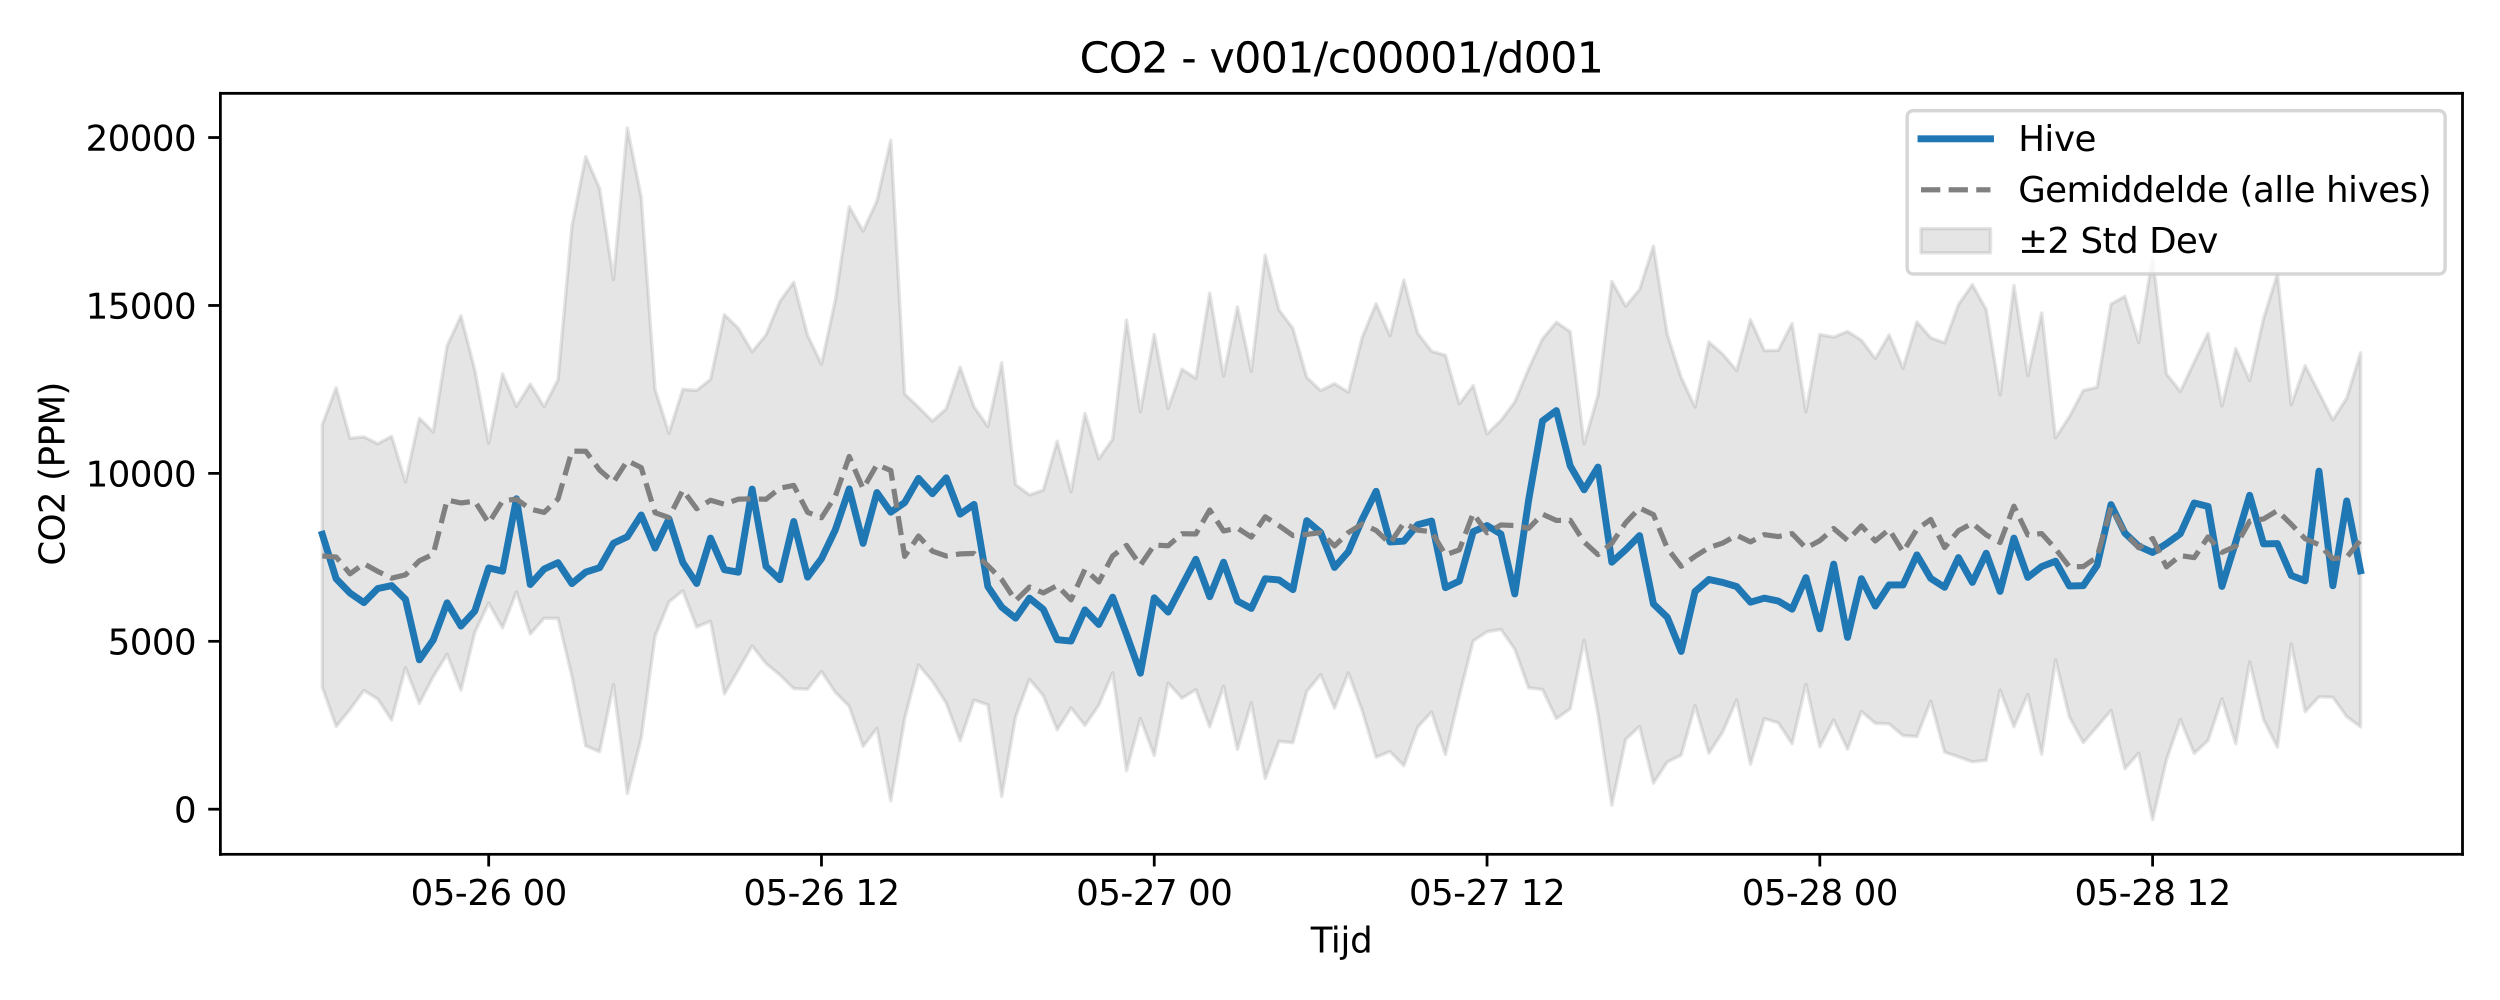 <?xml version="1.0" encoding="utf-8" standalone="no"?>
<!DOCTYPE svg PUBLIC "-//W3C//DTD SVG 1.1//EN"
  "http://www.w3.org/Graphics/SVG/1.1/DTD/svg11.dtd">
<svg xmlns:xlink="http://www.w3.org/1999/xlink" width="720pt" height="288pt" viewBox="0 0 720 288" xmlns="http://www.w3.org/2000/svg" version="1.1">
 <defs>
  <style type="text/css">*{stroke-linejoin: round; stroke-linecap: butt}</style>
 </defs>
 <g id="figure_1">
  <g id="patch_1">
   <path d="M 0 288 
L 720 288 
L 720 0 
L 0 0 
z
" style="fill: #ffffff"/>
  </g>
  <g id="axes_1">
   <g id="patch_2">
    <path d="M 63.47 246.04 
L 709.2 246.04 
L 709.2 26.88 
L 63.47 26.88 
z
" style="fill: #ffffff"/>
   </g>
   <g id="FillBetweenPolyCollection_1">
    <defs>
     <path id="mf15c003320" d="M 92.821 -165.713 
L 92.821 -90.058 
L 96.815 -78.794 
L 100.808 -83.691 
L 104.802 -89.132 
L 108.795 -86.678 
L 112.788 -80.623 
L 116.782 -95.697 
L 120.775 -85.437 
L 124.768 -93.146 
L 128.762 -99.552 
L 132.755 -89.268 
L 136.749 -105.876 
L 140.742 -114.335 
L 144.735 -107.166 
L 148.729 -117.535 
L 152.722 -105.415 
L 156.715 -109.954 
L 160.709 -109.91 
L 164.702 -93.254 
L 168.696 -73.181 
L 172.689 -71.507 
L 176.682 -90.799 
L 180.676 -59.482 
L 184.669 -75.427 
L 188.663 -104.79 
L 192.656 -114.646 
L 196.649 -117.869 
L 200.643 -107.414 
L 204.636 -109.112 
L 208.629 -88.166 
L 212.623 -95.014 
L 216.616 -101.985 
L 220.61 -96.903 
L 224.603 -93.623 
L 228.596 -89.689 
L 232.59 -89.503 
L 236.583 -94.65 
L 240.577 -88.611 
L 244.57 -84.577 
L 248.563 -73.042 
L 252.557 -78.218 
L 256.55 -57.363 
L 260.543 -81.04 
L 264.537 -96.517 
L 268.53 -91.775 
L 272.524 -85.471 
L 276.517 -74.698 
L 280.51 -86.355 
L 284.504 -85.039 
L 288.497 -58.658 
L 292.491 -81.569 
L 296.484 -92.392 
L 300.477 -87.63 
L 304.471 -77.815 
L 308.464 -84.114 
L 312.457 -79.091 
L 316.451 -84.904 
L 320.444 -94.272 
L 324.438 -66.017 
L 328.431 -81.052 
L 332.424 -70.395 
L 336.418 -91.265 
L 340.411 -86.903 
L 344.404 -89.388 
L 348.398 -78.684 
L 352.391 -90.401 
L 356.385 -72.165 
L 360.378 -85.577 
L 364.371 -63.788 
L 368.365 -74.486 
L 372.358 -74.114 
L 376.352 -88.873 
L 380.345 -93.722 
L 384.338 -84.052 
L 388.332 -94.215 
L 392.325 -83.308 
L 396.318 -69.922 
L 400.312 -71.576 
L 404.305 -67.462 
L 408.299 -78.578 
L 412.292 -82.944 
L 416.285 -70.686 
L 420.279 -87.567 
L 424.272 -103.394 
L 428.266 -106.071 
L 432.259 -106.723 
L 436.252 -101.06 
L 440.246 -89.898 
L 444.239 -89.429 
L 448.232 -81.054 
L 452.226 -83.846 
L 456.219 -103.595 
L 460.213 -82.414 
L 464.206 -56.112 
L 468.199 -75.068 
L 472.193 -78.784 
L 476.186 -62.445 
L 480.179 -68.547 
L 484.173 -70.52 
L 488.166 -84.759 
L 492.16 -71.058 
L 496.153 -77.21 
L 500.146 -86.413 
L 504.14 -67.905 
L 508.133 -81.026 
L 512.127 -79.85 
L 516.12 -73.797 
L 520.113 -90.95 
L 524.107 -72.927 
L 528.1 -80.669 
L 532.093 -72.206 
L 536.087 -83.093 
L 540.08 -79.689 
L 544.074 -79.516 
L 548.067 -76.147 
L 552.06 -75.87 
L 556.054 -86.091 
L 560.047 -71.365 
L 564.041 -70.033 
L 568.034 -68.588 
L 572.027 -69.035 
L 576.021 -89.233 
L 580.014 -78.695 
L 584.007 -88.007 
L 588.001 -70.768 
L 591.994 -97.928 
L 595.988 -81.532 
L 599.981 -74.113 
L 603.974 -78.689 
L 607.968 -83.372 
L 611.961 -66.629 
L 615.955 -71.105 
L 619.948 -51.922 
L 623.941 -69.178 
L 627.935 -80.755 
L 631.928 -71.043 
L 635.921 -74.728 
L 639.915 -86.763 
L 643.908 -73.819 
L 647.902 -97.376 
L 651.895 -80.833 
L 655.888 -72.825 
L 659.882 -102.572 
L 663.875 -83.024 
L 667.868 -87.306 
L 671.862 -87.185 
L 675.855 -81.605 
L 679.849 -78.661 
L 679.849 -186.404 
L 679.849 -186.404 
L 675.855 -173.356 
L 671.862 -167.07 
L 667.868 -174.902 
L 663.875 -182.678 
L 659.882 -171.449 
L 655.888 -209.068 
L 651.895 -196.231 
L 647.902 -178.43 
L 643.908 -187.585 
L 639.915 -171.073 
L 635.921 -192.021 
L 631.928 -183.759 
L 627.935 -175.254 
L 623.941 -180.319 
L 619.948 -213.921 
L 615.955 -189.342 
L 611.961 -202.662 
L 607.968 -200.441 
L 603.974 -176.487 
L 599.981 -175.528 
L 595.988 -168.003 
L 591.994 -161.909 
L 588.001 -197.888 
L 584.007 -179.874 
L 580.014 -205.753 
L 576.021 -174.257 
L 572.027 -198.869 
L 568.034 -206.021 
L 564.041 -200.277 
L 560.047 -189.239 
L 556.054 -190.709 
L 552.06 -195.27 
L 548.067 -181.947 
L 544.074 -191.552 
L 540.08 -184.726 
L 536.087 -190.025 
L 532.093 -192.544 
L 528.1 -190.907 
L 524.107 -191.662 
L 520.113 -169.369 
L 516.12 -194.845 
L 512.127 -187.084 
L 508.133 -187.012 
L 504.14 -195.957 
L 500.146 -181.285 
L 496.153 -185.998 
L 492.16 -189.484 
L 488.166 -170.769 
L 484.173 -179.3 
L 480.179 -191.698 
L 476.186 -217.12 
L 472.193 -204.613 
L 468.199 -199.831 
L 464.206 -206.962 
L 460.213 -174.145 
L 456.219 -160.218 
L 452.226 -192.468 
L 448.232 -195.192 
L 444.239 -190.409 
L 440.246 -181.776 
L 436.252 -172.232 
L 432.259 -166.899 
L 428.266 -163.049 
L 424.272 -176.948 
L 420.279 -171.708 
L 416.285 -185.694 
L 412.292 -186.833 
L 408.299 -192.038 
L 404.305 -207.367 
L 400.312 -191.314 
L 396.318 -200.553 
L 392.325 -190.881 
L 388.332 -175.036 
L 384.338 -177.507 
L 380.345 -175.509 
L 376.352 -179.313 
L 372.358 -193.413 
L 368.365 -198.719 
L 364.371 -214.548 
L 360.378 -181.053 
L 356.385 -199.636 
L 352.391 -179.752 
L 348.398 -203.583 
L 344.404 -179.064 
L 340.411 -181.664 
L 336.418 -170.367 
L 332.424 -191.697 
L 328.431 -169.371 
L 324.438 -195.857 
L 320.444 -161.489 
L 316.451 -155.855 
L 312.457 -168.946 
L 308.464 -146.375 
L 304.471 -160.915 
L 300.477 -146.858 
L 296.484 -145.464 
L 292.491 -148.464 
L 288.497 -183.499 
L 284.504 -165.171 
L 280.51 -170.847 
L 276.517 -182.26 
L 272.524 -170.281 
L 268.53 -166.732 
L 264.537 -170.728 
L 260.543 -174.5 
L 256.55 -247.636 
L 252.557 -230.146 
L 248.563 -221.448 
L 244.57 -228.478 
L 240.577 -201.613 
L 236.583 -183.126 
L 232.59 -191.419 
L 228.596 -206.715 
L 224.603 -201.19 
L 220.61 -191.534 
L 216.616 -186.702 
L 212.623 -193.471 
L 208.629 -197.369 
L 204.636 -178.747 
L 200.643 -175.564 
L 196.649 -175.869 
L 192.656 -163.254 
L 188.663 -175.876 
L 184.669 -231.23 
L 180.676 -251.158 
L 176.682 -207.51 
L 172.689 -233.714 
L 168.696 -242.898 
L 164.702 -222.857 
L 160.709 -178.679 
L 156.715 -170.887 
L 152.722 -177.373 
L 148.729 -170.983 
L 144.735 -180.332 
L 140.742 -160.372 
L 136.749 -181.405 
L 132.755 -197.048 
L 128.762 -188.409 
L 124.768 -163.585 
L 120.775 -167.557 
L 116.782 -149.203 
L 112.788 -162.364 
L 108.795 -160.204 
L 104.802 -162.19 
L 100.808 -161.783 
L 96.815 -176.335 
L 92.821 -165.713 
z
" style="stroke: #808080; stroke-opacity: 0.2"/>
    </defs>
    <g clip-path="url(#pb3d68f2c9c)">
     <use xlink:href="#mf15c003320" x="0" y="288" style="fill: #808080; fill-opacity: 0.2; stroke: #808080; stroke-opacity: 0.2"/>
    </g>
   </g>
   <g id="matplotlib.axis_1">
    <g id="xtick_1">
     <g id="line2d_1">
      <defs>
       <path id="m49fd4eddf8" d="M 0 0 
L 0 3.5 
" style="stroke: #000000; stroke-width: 0.8"/>
      </defs>
      <g>
       <use xlink:href="#m49fd4eddf8" x="140.742" y="246.04" style="stroke: #000000; stroke-width: 0.8"/>
      </g>
     </g>
     <g id="text_1">
      <!-- 05-26 00 -->
      <g transform="translate(118.261 260.638) scale(0.1 -0.1)">
       <defs>
        <path id="DejaVuSans-30" d="M 2034 4250 
Q 1547 4250 1301 3770 
Q 1056 3291 1056 2328 
Q 1056 1369 1301 889 
Q 1547 409 2034 409 
Q 2525 409 2770 889 
Q 3016 1369 3016 2328 
Q 3016 3291 2770 3770 
Q 2525 4250 2034 4250 
z
M 2034 4750 
Q 2819 4750 3233 4129 
Q 3647 3509 3647 2328 
Q 3647 1150 3233 529 
Q 2819 -91 2034 -91 
Q 1250 -91 836 529 
Q 422 1150 422 2328 
Q 422 3509 836 4129 
Q 1250 4750 2034 4750 
z
" transform="scale(0.016)"/>
        <path id="DejaVuSans-35" d="M 691 4666 
L 3169 4666 
L 3169 4134 
L 1269 4134 
L 1269 2991 
Q 1406 3038 1543 3061 
Q 1681 3084 1819 3084 
Q 2600 3084 3056 2656 
Q 3513 2228 3513 1497 
Q 3513 744 3044 326 
Q 2575 -91 1722 -91 
Q 1428 -91 1123 -41 
Q 819 9 494 109 
L 494 744 
Q 775 591 1075 516 
Q 1375 441 1709 441 
Q 2250 441 2565 725 
Q 2881 1009 2881 1497 
Q 2881 1984 2565 2268 
Q 2250 2553 1709 2553 
Q 1456 2553 1204 2497 
Q 953 2441 691 2322 
L 691 4666 
z
" transform="scale(0.016)"/>
        <path id="DejaVuSans-2d" d="M 313 2009 
L 1997 2009 
L 1997 1497 
L 313 1497 
L 313 2009 
z
" transform="scale(0.016)"/>
        <path id="DejaVuSans-32" d="M 1228 531 
L 3431 531 
L 3431 0 
L 469 0 
L 469 531 
Q 828 903 1448 1529 
Q 2069 2156 2228 2338 
Q 2531 2678 2651 2914 
Q 2772 3150 2772 3378 
Q 2772 3750 2511 3984 
Q 2250 4219 1831 4219 
Q 1534 4219 1204 4116 
Q 875 4013 500 3803 
L 500 4441 
Q 881 4594 1212 4672 
Q 1544 4750 1819 4750 
Q 2544 4750 2975 4387 
Q 3406 4025 3406 3419 
Q 3406 3131 3298 2873 
Q 3191 2616 2906 2266 
Q 2828 2175 2409 1742 
Q 1991 1309 1228 531 
z
" transform="scale(0.016)"/>
        <path id="DejaVuSans-36" d="M 2113 2584 
Q 1688 2584 1439 2293 
Q 1191 2003 1191 1497 
Q 1191 994 1439 701 
Q 1688 409 2113 409 
Q 2538 409 2786 701 
Q 3034 994 3034 1497 
Q 3034 2003 2786 2293 
Q 2538 2584 2113 2584 
z
M 3366 4563 
L 3366 3988 
Q 3128 4100 2886 4159 
Q 2644 4219 2406 4219 
Q 1781 4219 1451 3797 
Q 1122 3375 1075 2522 
Q 1259 2794 1537 2939 
Q 1816 3084 2150 3084 
Q 2853 3084 3261 2657 
Q 3669 2231 3669 1497 
Q 3669 778 3244 343 
Q 2819 -91 2113 -91 
Q 1303 -91 875 529 
Q 447 1150 447 2328 
Q 447 3434 972 4092 
Q 1497 4750 2381 4750 
Q 2619 4750 2861 4703 
Q 3103 4656 3366 4563 
z
" transform="scale(0.016)"/>
        <path id="DejaVuSans-20" transform="scale(0.016)"/>
       </defs>
       <use xlink:href="#DejaVuSans-30"/>
       <use xlink:href="#DejaVuSans-35" transform="translate(63.623 0)"/>
       <use xlink:href="#DejaVuSans-2d" transform="translate(127.246 0)"/>
       <use xlink:href="#DejaVuSans-32" transform="translate(163.33 0)"/>
       <use xlink:href="#DejaVuSans-36" transform="translate(226.953 0)"/>
       <use xlink:href="#DejaVuSans-20" transform="translate(290.576 0)"/>
       <use xlink:href="#DejaVuSans-30" transform="translate(322.363 0)"/>
       <use xlink:href="#DejaVuSans-30" transform="translate(385.986 0)"/>
      </g>
     </g>
    </g>
    <g id="xtick_2">
     <g id="line2d_2">
      <g>
       <use xlink:href="#m49fd4eddf8" x="236.583" y="246.04" style="stroke: #000000; stroke-width: 0.8"/>
      </g>
     </g>
     <g id="text_2">
      <!-- 05-26 12 -->
      <g transform="translate(214.103 260.638) scale(0.1 -0.1)">
       <defs>
        <path id="DejaVuSans-31" d="M 794 531 
L 1825 531 
L 1825 4091 
L 703 3866 
L 703 4441 
L 1819 4666 
L 2450 4666 
L 2450 531 
L 3481 531 
L 3481 0 
L 794 0 
L 794 531 
z
" transform="scale(0.016)"/>
       </defs>
       <use xlink:href="#DejaVuSans-30"/>
       <use xlink:href="#DejaVuSans-35" transform="translate(63.623 0)"/>
       <use xlink:href="#DejaVuSans-2d" transform="translate(127.246 0)"/>
       <use xlink:href="#DejaVuSans-32" transform="translate(163.33 0)"/>
       <use xlink:href="#DejaVuSans-36" transform="translate(226.953 0)"/>
       <use xlink:href="#DejaVuSans-20" transform="translate(290.576 0)"/>
       <use xlink:href="#DejaVuSans-31" transform="translate(322.363 0)"/>
       <use xlink:href="#DejaVuSans-32" transform="translate(385.986 0)"/>
      </g>
     </g>
    </g>
    <g id="xtick_3">
     <g id="line2d_3">
      <g>
       <use xlink:href="#m49fd4eddf8" x="332.424" y="246.04" style="stroke: #000000; stroke-width: 0.8"/>
      </g>
     </g>
     <g id="text_3">
      <!-- 05-27 00 -->
      <g transform="translate(309.944 260.638) scale(0.1 -0.1)">
       <defs>
        <path id="DejaVuSans-37" d="M 525 4666 
L 3525 4666 
L 3525 4397 
L 1831 0 
L 1172 0 
L 2766 4134 
L 525 4134 
L 525 4666 
z
" transform="scale(0.016)"/>
       </defs>
       <use xlink:href="#DejaVuSans-30"/>
       <use xlink:href="#DejaVuSans-35" transform="translate(63.623 0)"/>
       <use xlink:href="#DejaVuSans-2d" transform="translate(127.246 0)"/>
       <use xlink:href="#DejaVuSans-32" transform="translate(163.33 0)"/>
       <use xlink:href="#DejaVuSans-37" transform="translate(226.953 0)"/>
       <use xlink:href="#DejaVuSans-20" transform="translate(290.576 0)"/>
       <use xlink:href="#DejaVuSans-30" transform="translate(322.363 0)"/>
       <use xlink:href="#DejaVuSans-30" transform="translate(385.986 0)"/>
      </g>
     </g>
    </g>
    <g id="xtick_4">
     <g id="line2d_4">
      <g>
       <use xlink:href="#m49fd4eddf8" x="428.266" y="246.04" style="stroke: #000000; stroke-width: 0.8"/>
      </g>
     </g>
     <g id="text_4">
      <!-- 05-27 12 -->
      <g transform="translate(405.785 260.638) scale(0.1 -0.1)">
       <use xlink:href="#DejaVuSans-30"/>
       <use xlink:href="#DejaVuSans-35" transform="translate(63.623 0)"/>
       <use xlink:href="#DejaVuSans-2d" transform="translate(127.246 0)"/>
       <use xlink:href="#DejaVuSans-32" transform="translate(163.33 0)"/>
       <use xlink:href="#DejaVuSans-37" transform="translate(226.953 0)"/>
       <use xlink:href="#DejaVuSans-20" transform="translate(290.576 0)"/>
       <use xlink:href="#DejaVuSans-31" transform="translate(322.363 0)"/>
       <use xlink:href="#DejaVuSans-32" transform="translate(385.986 0)"/>
      </g>
     </g>
    </g>
    <g id="xtick_5">
     <g id="line2d_5">
      <g>
       <use xlink:href="#m49fd4eddf8" x="524.107" y="246.04" style="stroke: #000000; stroke-width: 0.8"/>
      </g>
     </g>
     <g id="text_5">
      <!-- 05-28 00 -->
      <g transform="translate(501.626 260.638) scale(0.1 -0.1)">
       <defs>
        <path id="DejaVuSans-38" d="M 2034 2216 
Q 1584 2216 1326 1975 
Q 1069 1734 1069 1313 
Q 1069 891 1326 650 
Q 1584 409 2034 409 
Q 2484 409 2743 651 
Q 3003 894 3003 1313 
Q 3003 1734 2745 1975 
Q 2488 2216 2034 2216 
z
M 1403 2484 
Q 997 2584 770 2862 
Q 544 3141 544 3541 
Q 544 4100 942 4425 
Q 1341 4750 2034 4750 
Q 2731 4750 3128 4425 
Q 3525 4100 3525 3541 
Q 3525 3141 3298 2862 
Q 3072 2584 2669 2484 
Q 3125 2378 3379 2068 
Q 3634 1759 3634 1313 
Q 3634 634 3220 271 
Q 2806 -91 2034 -91 
Q 1263 -91 848 271 
Q 434 634 434 1313 
Q 434 1759 690 2068 
Q 947 2378 1403 2484 
z
M 1172 3481 
Q 1172 3119 1398 2916 
Q 1625 2713 2034 2713 
Q 2441 2713 2670 2916 
Q 2900 3119 2900 3481 
Q 2900 3844 2670 4047 
Q 2441 4250 2034 4250 
Q 1625 4250 1398 4047 
Q 1172 3844 1172 3481 
z
" transform="scale(0.016)"/>
       </defs>
       <use xlink:href="#DejaVuSans-30"/>
       <use xlink:href="#DejaVuSans-35" transform="translate(63.623 0)"/>
       <use xlink:href="#DejaVuSans-2d" transform="translate(127.246 0)"/>
       <use xlink:href="#DejaVuSans-32" transform="translate(163.33 0)"/>
       <use xlink:href="#DejaVuSans-38" transform="translate(226.953 0)"/>
       <use xlink:href="#DejaVuSans-20" transform="translate(290.576 0)"/>
       <use xlink:href="#DejaVuSans-30" transform="translate(322.363 0)"/>
       <use xlink:href="#DejaVuSans-30" transform="translate(385.986 0)"/>
      </g>
     </g>
    </g>
    <g id="xtick_6">
     <g id="line2d_6">
      <g>
       <use xlink:href="#m49fd4eddf8" x="619.948" y="246.04" style="stroke: #000000; stroke-width: 0.8"/>
      </g>
     </g>
     <g id="text_6">
      <!-- 05-28 12 -->
      <g transform="translate(597.467 260.638) scale(0.1 -0.1)">
       <use xlink:href="#DejaVuSans-30"/>
       <use xlink:href="#DejaVuSans-35" transform="translate(63.623 0)"/>
       <use xlink:href="#DejaVuSans-2d" transform="translate(127.246 0)"/>
       <use xlink:href="#DejaVuSans-32" transform="translate(163.33 0)"/>
       <use xlink:href="#DejaVuSans-38" transform="translate(226.953 0)"/>
       <use xlink:href="#DejaVuSans-20" transform="translate(290.576 0)"/>
       <use xlink:href="#DejaVuSans-31" transform="translate(322.363 0)"/>
       <use xlink:href="#DejaVuSans-32" transform="translate(385.986 0)"/>
      </g>
     </g>
    </g>
    <g id="text_7">
     <!-- Tijd -->
     <g transform="translate(377.485 274.317) scale(0.1 -0.1)">
      <defs>
       <path id="DejaVuSans-54" d="M -19 4666 
L 3928 4666 
L 3928 4134 
L 2272 4134 
L 2272 0 
L 1638 0 
L 1638 4134 
L -19 4134 
L -19 4666 
z
" transform="scale(0.016)"/>
       <path id="DejaVuSans-69" d="M 603 3500 
L 1178 3500 
L 1178 0 
L 603 0 
L 603 3500 
z
M 603 4863 
L 1178 4863 
L 1178 4134 
L 603 4134 
L 603 4863 
z
" transform="scale(0.016)"/>
       <path id="DejaVuSans-6a" d="M 603 3500 
L 1178 3500 
L 1178 -63 
Q 1178 -731 923 -1031 
Q 669 -1331 103 -1331 
L -116 -1331 
L -116 -844 
L 38 -844 
Q 366 -844 484 -692 
Q 603 -541 603 -63 
L 603 3500 
z
M 603 4863 
L 1178 4863 
L 1178 4134 
L 603 4134 
L 603 4863 
z
" transform="scale(0.016)"/>
       <path id="DejaVuSans-64" d="M 2906 2969 
L 2906 4863 
L 3481 4863 
L 3481 0 
L 2906 0 
L 2906 525 
Q 2725 213 2448 61 
Q 2172 -91 1784 -91 
Q 1150 -91 751 415 
Q 353 922 353 1747 
Q 353 2572 751 3078 
Q 1150 3584 1784 3584 
Q 2172 3584 2448 3432 
Q 2725 3281 2906 2969 
z
M 947 1747 
Q 947 1113 1208 752 
Q 1469 391 1925 391 
Q 2381 391 2643 752 
Q 2906 1113 2906 1747 
Q 2906 2381 2643 2742 
Q 2381 3103 1925 3103 
Q 1469 3103 1208 2742 
Q 947 2381 947 1747 
z
" transform="scale(0.016)"/>
      </defs>
      <use xlink:href="#DejaVuSans-54"/>
      <use xlink:href="#DejaVuSans-69" transform="translate(57.959 0)"/>
      <use xlink:href="#DejaVuSans-6a" transform="translate(85.742 0)"/>
      <use xlink:href="#DejaVuSans-64" transform="translate(113.525 0)"/>
     </g>
    </g>
   </g>
   <g id="matplotlib.axis_2">
    <g id="ytick_1">
     <g id="line2d_7">
      <defs>
       <path id="m1e6754c1e7" d="M 0 0 
L -3.5 0 
" style="stroke: #000000; stroke-width: 0.8"/>
      </defs>
      <g>
       <use xlink:href="#m1e6754c1e7" x="63.47" y="233.054" style="stroke: #000000; stroke-width: 0.8"/>
      </g>
     </g>
     <g id="text_8">
      <!-- 0 -->
      <g transform="translate(50.108 236.853) scale(0.1 -0.1)">
       <use xlink:href="#DejaVuSans-30"/>
      </g>
     </g>
    </g>
    <g id="ytick_2">
     <g id="line2d_8">
      <g>
       <use xlink:href="#m1e6754c1e7" x="63.47" y="184.692" style="stroke: #000000; stroke-width: 0.8"/>
      </g>
     </g>
     <g id="text_9">
      <!-- 5000 -->
      <g transform="translate(31.02 188.491) scale(0.1 -0.1)">
       <use xlink:href="#DejaVuSans-35"/>
       <use xlink:href="#DejaVuSans-30" transform="translate(63.623 0)"/>
       <use xlink:href="#DejaVuSans-30" transform="translate(127.246 0)"/>
       <use xlink:href="#DejaVuSans-30" transform="translate(190.869 0)"/>
      </g>
     </g>
    </g>
    <g id="ytick_3">
     <g id="line2d_9">
      <g>
       <use xlink:href="#m1e6754c1e7" x="63.47" y="136.33" style="stroke: #000000; stroke-width: 0.8"/>
      </g>
     </g>
     <g id="text_10">
      <!-- 10000 -->
      <g transform="translate(24.657 140.129) scale(0.1 -0.1)">
       <use xlink:href="#DejaVuSans-31"/>
       <use xlink:href="#DejaVuSans-30" transform="translate(63.623 0)"/>
       <use xlink:href="#DejaVuSans-30" transform="translate(127.246 0)"/>
       <use xlink:href="#DejaVuSans-30" transform="translate(190.869 0)"/>
       <use xlink:href="#DejaVuSans-30" transform="translate(254.492 0)"/>
      </g>
     </g>
    </g>
    <g id="ytick_4">
     <g id="line2d_10">
      <g>
       <use xlink:href="#m1e6754c1e7" x="63.47" y="87.968" style="stroke: #000000; stroke-width: 0.8"/>
      </g>
     </g>
     <g id="text_11">
      <!-- 15000 -->
      <g transform="translate(24.657 91.767) scale(0.1 -0.1)">
       <use xlink:href="#DejaVuSans-31"/>
       <use xlink:href="#DejaVuSans-35" transform="translate(63.623 0)"/>
       <use xlink:href="#DejaVuSans-30" transform="translate(127.246 0)"/>
       <use xlink:href="#DejaVuSans-30" transform="translate(190.869 0)"/>
       <use xlink:href="#DejaVuSans-30" transform="translate(254.492 0)"/>
      </g>
     </g>
    </g>
    <g id="ytick_5">
     <g id="line2d_11">
      <g>
       <use xlink:href="#m1e6754c1e7" x="63.47" y="39.606" style="stroke: #000000; stroke-width: 0.8"/>
      </g>
     </g>
     <g id="text_12">
      <!-- 20000 -->
      <g transform="translate(24.657 43.406) scale(0.1 -0.1)">
       <use xlink:href="#DejaVuSans-32"/>
       <use xlink:href="#DejaVuSans-30" transform="translate(63.623 0)"/>
       <use xlink:href="#DejaVuSans-30" transform="translate(127.246 0)"/>
       <use xlink:href="#DejaVuSans-30" transform="translate(190.869 0)"/>
       <use xlink:href="#DejaVuSans-30" transform="translate(254.492 0)"/>
      </g>
     </g>
    </g>
    <g id="text_13">
     <!-- CO2 (PPM) -->
     <g transform="translate(18.578 162.903) rotate(-90) scale(0.1 -0.1)">
      <defs>
       <path id="DejaVuSans-43" d="M 4122 4306 
L 4122 3641 
Q 3803 3938 3442 4084 
Q 3081 4231 2675 4231 
Q 1875 4231 1450 3742 
Q 1025 3253 1025 2328 
Q 1025 1406 1450 917 
Q 1875 428 2675 428 
Q 3081 428 3442 575 
Q 3803 722 4122 1019 
L 4122 359 
Q 3791 134 3420 21 
Q 3050 -91 2638 -91 
Q 1578 -91 968 557 
Q 359 1206 359 2328 
Q 359 3453 968 4101 
Q 1578 4750 2638 4750 
Q 3056 4750 3426 4639 
Q 3797 4528 4122 4306 
z
" transform="scale(0.016)"/>
       <path id="DejaVuSans-4f" d="M 2522 4238 
Q 1834 4238 1429 3725 
Q 1025 3213 1025 2328 
Q 1025 1447 1429 934 
Q 1834 422 2522 422 
Q 3209 422 3611 934 
Q 4013 1447 4013 2328 
Q 4013 3213 3611 3725 
Q 3209 4238 2522 4238 
z
M 2522 4750 
Q 3503 4750 4090 4092 
Q 4678 3434 4678 2328 
Q 4678 1225 4090 567 
Q 3503 -91 2522 -91 
Q 1538 -91 948 565 
Q 359 1222 359 2328 
Q 359 3434 948 4092 
Q 1538 4750 2522 4750 
z
" transform="scale(0.016)"/>
       <path id="DejaVuSans-28" d="M 1984 4856 
Q 1566 4138 1362 3434 
Q 1159 2731 1159 2009 
Q 1159 1288 1364 580 
Q 1569 -128 1984 -844 
L 1484 -844 
Q 1016 -109 783 600 
Q 550 1309 550 2009 
Q 550 2706 781 3412 
Q 1013 4119 1484 4856 
L 1984 4856 
z
" transform="scale(0.016)"/>
       <path id="DejaVuSans-50" d="M 1259 4147 
L 1259 2394 
L 2053 2394 
Q 2494 2394 2734 2622 
Q 2975 2850 2975 3272 
Q 2975 3691 2734 3919 
Q 2494 4147 2053 4147 
L 1259 4147 
z
M 628 4666 
L 2053 4666 
Q 2838 4666 3239 4311 
Q 3641 3956 3641 3272 
Q 3641 2581 3239 2228 
Q 2838 1875 2053 1875 
L 1259 1875 
L 1259 0 
L 628 0 
L 628 4666 
z
" transform="scale(0.016)"/>
       <path id="DejaVuSans-4d" d="M 628 4666 
L 1569 4666 
L 2759 1491 
L 3956 4666 
L 4897 4666 
L 4897 0 
L 4281 0 
L 4281 4097 
L 3078 897 
L 2444 897 
L 1241 4097 
L 1241 0 
L 628 0 
L 628 4666 
z
" transform="scale(0.016)"/>
       <path id="DejaVuSans-29" d="M 513 4856 
L 1013 4856 
Q 1481 4119 1714 3412 
Q 1947 2706 1947 2009 
Q 1947 1309 1714 600 
Q 1481 -109 1013 -844 
L 513 -844 
Q 928 -128 1133 580 
Q 1338 1288 1338 2009 
Q 1338 2731 1133 3434 
Q 928 4138 513 4856 
z
" transform="scale(0.016)"/>
      </defs>
      <use xlink:href="#DejaVuSans-43"/>
      <use xlink:href="#DejaVuSans-4f" transform="translate(69.824 0)"/>
      <use xlink:href="#DejaVuSans-32" transform="translate(148.535 0)"/>
      <use xlink:href="#DejaVuSans-20" transform="translate(212.158 0)"/>
      <use xlink:href="#DejaVuSans-28" transform="translate(243.945 0)"/>
      <use xlink:href="#DejaVuSans-50" transform="translate(282.959 0)"/>
      <use xlink:href="#DejaVuSans-50" transform="translate(343.262 0)"/>
      <use xlink:href="#DejaVuSans-4d" transform="translate(403.564 0)"/>
      <use xlink:href="#DejaVuSans-29" transform="translate(489.844 0)"/>
     </g>
    </g>
   </g>
   <g id="line2d_12">
    <path d="M 92.821 153.876 
L 96.815 166.685 
L 100.808 170.802 
L 104.802 173.553 
L 108.795 169.5 
L 112.788 168.655 
L 116.782 172.614 
L 120.775 190.018 
L 124.768 184.315 
L 128.762 173.617 
L 132.755 180.301 
L 136.749 175.968 
L 140.742 163.568 
L 144.735 164.503 
L 148.729 143.649 
L 152.722 168.333 
L 156.715 163.877 
L 160.709 162.043 
L 164.702 168.07 
L 168.696 164.76 
L 172.689 163.49 
L 176.682 156.449 
L 180.676 154.585 
L 184.669 148.321 
L 188.663 157.838 
L 192.656 149.443 
L 196.649 161.997 
L 200.643 168.046 
L 204.636 154.982 
L 208.629 164.074 
L 212.623 164.793 
L 216.616 140.863 
L 220.61 163.113 
L 224.603 166.946 
L 228.596 150.197 
L 232.59 166.221 
L 236.583 160.914 
L 240.577 152.573 
L 244.57 140.812 
L 248.563 156.484 
L 252.557 141.863 
L 256.55 147.499 
L 260.543 144.745 
L 264.537 137.776 
L 268.53 142.179 
L 272.524 137.623 
L 276.517 148.076 
L 280.51 145.277 
L 284.504 168.926 
L 288.497 174.85 
L 292.491 178.015 
L 296.484 172.273 
L 300.477 175.494 
L 304.471 184.237 
L 308.464 184.615 
L 312.457 175.658 
L 316.451 179.837 
L 320.444 171.989 
L 324.438 182.725 
L 328.431 193.887 
L 332.424 172.186 
L 336.418 176.274 
L 344.404 161.082 
L 348.398 171.844 
L 352.391 161.92 
L 356.385 173.111 
L 360.378 175.223 
L 364.371 166.682 
L 368.365 167.024 
L 372.358 169.809 
L 376.352 149.954 
L 380.345 153.347 
L 384.338 163.416 
L 388.332 158.88 
L 392.325 149.546 
L 396.318 141.498 
L 400.312 156.091 
L 404.305 155.846 
L 408.299 151.122 
L 412.292 150.071 
L 416.285 169.242 
L 420.279 167.359 
L 424.272 153.115 
L 428.266 151.371 
L 432.259 153.798 
L 436.252 171.054 
L 440.246 144.033 
L 444.239 121.228 
L 448.232 118.262 
L 452.226 134.186 
L 456.219 141.053 
L 460.213 134.525 
L 464.206 161.92 
L 468.199 158.319 
L 472.193 154.266 
L 476.186 173.93 
L 480.179 177.792 
L 484.173 187.61 
L 488.166 170.361 
L 492.16 166.892 
L 496.153 167.746 
L 500.146 168.92 
L 504.14 173.427 
L 508.133 172.273 
L 512.127 173.088 
L 516.12 175.445 
L 520.113 166.366 
L 524.107 181.097 
L 528.1 162.471 
L 532.093 183.56 
L 536.087 166.666 
L 540.08 174.539 
L 544.074 168.459 
L 548.067 168.467 
L 552.06 159.811 
L 556.054 166.589 
L 560.047 169.139 
L 564.041 160.595 
L 568.034 167.733 
L 572.027 159.341 
L 576.021 170.316 
L 580.014 154.985 
L 584.007 166.276 
L 588.001 163.181 
L 591.994 161.623 
L 595.988 168.758 
L 599.981 168.675 
L 603.974 162.836 
L 607.968 145.332 
L 611.961 153.521 
L 615.955 157.313 
L 619.948 159.112 
L 623.941 156.594 
L 627.935 153.708 
L 631.928 144.858 
L 635.921 145.861 
L 639.915 168.878 
L 643.908 156.033 
L 647.902 142.646 
L 651.895 156.636 
L 655.888 156.558 
L 659.882 165.731 
L 663.875 167.269 
L 667.868 135.695 
L 671.862 168.694 
L 675.855 144.268 
L 679.849 164.393 
L 679.849 164.393 
" clip-path="url(#pb3d68f2c9c)" style="fill: none; stroke: #1f77b4; stroke-width: 2; stroke-linecap: square"/>
   </g>
   <g id="line2d_13">
    <path d="M 92.821 160.115 
L 96.815 160.435 
L 100.808 165.263 
L 104.802 162.339 
L 108.795 164.559 
L 112.788 166.506 
L 116.782 165.55 
L 120.775 161.503 
L 124.768 159.635 
L 128.762 144.02 
L 132.755 144.842 
L 136.749 144.359 
L 140.742 150.646 
L 144.735 144.251 
L 148.729 143.741 
L 152.722 146.606 
L 156.715 147.58 
L 160.709 143.705 
L 164.702 129.944 
L 168.696 129.96 
L 172.689 135.389 
L 176.682 138.845 
L 180.676 132.68 
L 184.669 134.671 
L 188.663 147.667 
L 192.656 149.05 
L 196.649 141.131 
L 200.643 146.511 
L 204.636 144.071 
L 208.629 145.233 
L 212.623 143.758 
L 216.616 143.656 
L 220.61 143.782 
L 224.603 140.594 
L 228.596 139.798 
L 232.59 147.539 
L 236.583 149.112 
L 240.577 142.888 
L 244.57 131.473 
L 248.563 140.755 
L 252.557 133.818 
L 256.55 135.501 
L 260.543 160.23 
L 264.537 154.377 
L 268.53 158.746 
L 272.524 160.124 
L 276.517 159.521 
L 280.51 159.399 
L 284.504 162.895 
L 288.497 166.921 
L 292.491 172.984 
L 296.484 169.072 
L 300.477 170.756 
L 304.471 168.635 
L 308.464 172.755 
L 312.457 163.981 
L 316.451 167.621 
L 320.444 160.119 
L 324.438 157.063 
L 328.431 162.788 
L 332.424 156.954 
L 336.418 157.184 
L 340.411 153.717 
L 344.404 153.774 
L 348.398 146.867 
L 352.391 152.923 
L 356.385 152.099 
L 360.378 154.685 
L 364.371 148.832 
L 368.365 151.397 
L 372.358 154.236 
L 376.352 153.907 
L 380.345 153.384 
L 384.338 157.22 
L 388.332 153.374 
L 392.325 150.906 
L 396.318 152.762 
L 400.312 156.555 
L 404.305 150.586 
L 408.299 152.692 
L 412.292 153.111 
L 416.285 159.81 
L 420.279 158.362 
L 424.272 147.829 
L 428.266 153.44 
L 432.259 151.189 
L 436.252 151.354 
L 440.246 152.163 
L 444.239 148.081 
L 448.232 149.877 
L 452.226 149.843 
L 456.219 156.093 
L 460.213 159.721 
L 464.206 156.463 
L 468.199 150.55 
L 472.193 146.302 
L 476.186 148.217 
L 480.179 157.878 
L 484.173 163.09 
L 488.166 160.236 
L 492.16 157.729 
L 496.153 156.396 
L 500.146 154.151 
L 504.14 156.069 
L 508.133 153.981 
L 512.127 154.533 
L 516.12 153.679 
L 520.113 157.84 
L 524.107 155.706 
L 528.1 152.212 
L 532.093 155.625 
L 536.087 151.441 
L 540.08 155.793 
L 544.074 152.466 
L 548.067 158.953 
L 552.06 152.43 
L 556.054 149.6 
L 560.047 157.698 
L 564.041 152.845 
L 568.034 150.696 
L 572.027 154.048 
L 576.021 156.255 
L 580.014 145.776 
L 584.007 154.059 
L 588.001 153.672 
L 591.994 158.082 
L 595.988 163.233 
L 599.981 163.18 
L 603.974 160.412 
L 607.968 146.094 
L 611.961 153.354 
L 615.955 157.776 
L 619.948 155.078 
L 623.941 163.252 
L 627.935 159.995 
L 631.928 160.599 
L 635.921 154.625 
L 639.915 159.082 
L 643.908 157.298 
L 647.902 150.097 
L 651.895 149.468 
L 655.888 147.054 
L 659.882 150.99 
L 663.875 155.149 
L 667.868 156.896 
L 671.862 160.872 
L 675.855 160.519 
L 679.849 155.467 
L 679.849 155.467 
" clip-path="url(#pb3d68f2c9c)" style="fill: none; stroke-dasharray: 5.55,2.4; stroke-dashoffset: 0; stroke: #808080; stroke-width: 1.5"/>
   </g>
   <g id="patch_3">
    <path d="M 63.47 246.04 
L 63.47 26.88 
" style="fill: none; stroke: #000000; stroke-width: 0.8; stroke-linejoin: miter; stroke-linecap: square"/>
   </g>
   <g id="patch_4">
    <path d="M 709.2 246.04 
L 709.2 26.88 
" style="fill: none; stroke: #000000; stroke-width: 0.8; stroke-linejoin: miter; stroke-linecap: square"/>
   </g>
   <g id="patch_5">
    <path d="M 63.47 246.04 
L 709.2 246.04 
" style="fill: none; stroke: #000000; stroke-width: 0.8; stroke-linejoin: miter; stroke-linecap: square"/>
   </g>
   <g id="patch_6">
    <path d="M 63.47 26.88 
L 709.2 26.88 
" style="fill: none; stroke: #000000; stroke-width: 0.8; stroke-linejoin: miter; stroke-linecap: square"/>
   </g>
   <g id="text_14">
    <!-- CO2 - v001/c00001/d001 -->
    <g transform="translate(310.932 20.88) scale(0.12 -0.12)">
     <defs>
      <path id="DejaVuSans-76" d="M 191 3500 
L 800 3500 
L 1894 563 
L 2988 3500 
L 3597 3500 
L 2284 0 
L 1503 0 
L 191 3500 
z
" transform="scale(0.016)"/>
      <path id="DejaVuSans-2f" d="M 1625 4666 
L 2156 4666 
L 531 -594 
L 0 -594 
L 1625 4666 
z
" transform="scale(0.016)"/>
      <path id="DejaVuSans-63" d="M 3122 3366 
L 3122 2828 
Q 2878 2963 2633 3030 
Q 2388 3097 2138 3097 
Q 1578 3097 1268 2742 
Q 959 2388 959 1747 
Q 959 1106 1268 751 
Q 1578 397 2138 397 
Q 2388 397 2633 464 
Q 2878 531 3122 666 
L 3122 134 
Q 2881 22 2623 -34 
Q 2366 -91 2075 -91 
Q 1284 -91 818 406 
Q 353 903 353 1747 
Q 353 2603 823 3093 
Q 1294 3584 2113 3584 
Q 2378 3584 2631 3529 
Q 2884 3475 3122 3366 
z
" transform="scale(0.016)"/>
     </defs>
     <use xlink:href="#DejaVuSans-43"/>
     <use xlink:href="#DejaVuSans-4f" transform="translate(69.824 0)"/>
     <use xlink:href="#DejaVuSans-32" transform="translate(148.535 0)"/>
     <use xlink:href="#DejaVuSans-20" transform="translate(212.158 0)"/>
     <use xlink:href="#DejaVuSans-2d" transform="translate(243.945 0)"/>
     <use xlink:href="#DejaVuSans-20" transform="translate(280.029 0)"/>
     <use xlink:href="#DejaVuSans-76" transform="translate(311.816 0)"/>
     <use xlink:href="#DejaVuSans-30" transform="translate(370.996 0)"/>
     <use xlink:href="#DejaVuSans-30" transform="translate(434.619 0)"/>
     <use xlink:href="#DejaVuSans-31" transform="translate(498.242 0)"/>
     <use xlink:href="#DejaVuSans-2f" transform="translate(561.865 0)"/>
     <use xlink:href="#DejaVuSans-63" transform="translate(595.557 0)"/>
     <use xlink:href="#DejaVuSans-30" transform="translate(650.537 0)"/>
     <use xlink:href="#DejaVuSans-30" transform="translate(714.16 0)"/>
     <use xlink:href="#DejaVuSans-30" transform="translate(777.783 0)"/>
     <use xlink:href="#DejaVuSans-30" transform="translate(841.406 0)"/>
     <use xlink:href="#DejaVuSans-31" transform="translate(905.029 0)"/>
     <use xlink:href="#DejaVuSans-2f" transform="translate(968.652 0)"/>
     <use xlink:href="#DejaVuSans-64" transform="translate(1002.344 0)"/>
     <use xlink:href="#DejaVuSans-30" transform="translate(1065.82 0)"/>
     <use xlink:href="#DejaVuSans-30" transform="translate(1129.443 0)"/>
     <use xlink:href="#DejaVuSans-31" transform="translate(1193.066 0)"/>
    </g>
   </g>
   <g id="legend_1">
    <g id="patch_7">
     <path d="M 551.256 78.914 
L 702.2 78.914 
Q 704.2 78.914 704.2 76.914 
L 704.2 33.88 
Q 704.2 31.88 702.2 31.88 
L 551.256 31.88 
Q 549.256 31.88 549.256 33.88 
L 549.256 76.914 
Q 549.256 78.914 551.256 78.914 
z
" style="fill: #ffffff; opacity: 0.8; stroke: #cccccc; stroke-linejoin: miter"/>
    </g>
    <g id="line2d_14">
     <path d="M 553.256 39.978 
L 563.256 39.978 
L 573.256 39.978 
" style="fill: none; stroke: #1f77b4; stroke-width: 2; stroke-linecap: square"/>
    </g>
    <g id="text_15">
     <!-- Hive -->
     <g transform="translate(581.256 43.478) scale(0.1 -0.1)">
      <defs>
       <path id="DejaVuSans-48" d="M 628 4666 
L 1259 4666 
L 1259 2753 
L 3553 2753 
L 3553 4666 
L 4184 4666 
L 4184 0 
L 3553 0 
L 3553 2222 
L 1259 2222 
L 1259 0 
L 628 0 
L 628 4666 
z
" transform="scale(0.016)"/>
       <path id="DejaVuSans-65" d="M 3597 1894 
L 3597 1613 
L 953 1613 
Q 991 1019 1311 708 
Q 1631 397 2203 397 
Q 2534 397 2845 478 
Q 3156 559 3463 722 
L 3463 178 
Q 3153 47 2828 -22 
Q 2503 -91 2169 -91 
Q 1331 -91 842 396 
Q 353 884 353 1716 
Q 353 2575 817 3079 
Q 1281 3584 2069 3584 
Q 2775 3584 3186 3129 
Q 3597 2675 3597 1894 
z
M 3022 2063 
Q 3016 2534 2758 2815 
Q 2500 3097 2075 3097 
Q 1594 3097 1305 2825 
Q 1016 2553 972 2059 
L 3022 2063 
z
" transform="scale(0.016)"/>
      </defs>
      <use xlink:href="#DejaVuSans-48"/>
      <use xlink:href="#DejaVuSans-69" transform="translate(75.195 0)"/>
      <use xlink:href="#DejaVuSans-76" transform="translate(102.979 0)"/>
      <use xlink:href="#DejaVuSans-65" transform="translate(162.158 0)"/>
     </g>
    </g>
    <g id="line2d_15">
     <path d="M 553.256 54.657 
L 563.256 54.657 
L 573.256 54.657 
" style="fill: none; stroke-dasharray: 5.55,2.4; stroke-dashoffset: 0; stroke: #808080; stroke-width: 1.5"/>
    </g>
    <g id="text_16">
     <!-- Gemiddelde (alle hives) -->
     <g transform="translate(581.256 58.157) scale(0.1 -0.1)">
      <defs>
       <path id="DejaVuSans-47" d="M 3809 666 
L 3809 1919 
L 2778 1919 
L 2778 2438 
L 4434 2438 
L 4434 434 
Q 4069 175 3628 42 
Q 3188 -91 2688 -91 
Q 1594 -91 976 548 
Q 359 1188 359 2328 
Q 359 3472 976 4111 
Q 1594 4750 2688 4750 
Q 3144 4750 3555 4637 
Q 3966 4525 4313 4306 
L 4313 3634 
Q 3963 3931 3569 4081 
Q 3175 4231 2741 4231 
Q 1884 4231 1454 3753 
Q 1025 3275 1025 2328 
Q 1025 1384 1454 906 
Q 1884 428 2741 428 
Q 3075 428 3337 486 
Q 3600 544 3809 666 
z
" transform="scale(0.016)"/>
       <path id="DejaVuSans-6d" d="M 3328 2828 
Q 3544 3216 3844 3400 
Q 4144 3584 4550 3584 
Q 5097 3584 5394 3201 
Q 5691 2819 5691 2113 
L 5691 0 
L 5113 0 
L 5113 2094 
Q 5113 2597 4934 2840 
Q 4756 3084 4391 3084 
Q 3944 3084 3684 2787 
Q 3425 2491 3425 1978 
L 3425 0 
L 2847 0 
L 2847 2094 
Q 2847 2600 2669 2842 
Q 2491 3084 2119 3084 
Q 1678 3084 1418 2786 
Q 1159 2488 1159 1978 
L 1159 0 
L 581 0 
L 581 3500 
L 1159 3500 
L 1159 2956 
Q 1356 3278 1631 3431 
Q 1906 3584 2284 3584 
Q 2666 3584 2933 3390 
Q 3200 3197 3328 2828 
z
" transform="scale(0.016)"/>
       <path id="DejaVuSans-6c" d="M 603 4863 
L 1178 4863 
L 1178 0 
L 603 0 
L 603 4863 
z
" transform="scale(0.016)"/>
       <path id="DejaVuSans-61" d="M 2194 1759 
Q 1497 1759 1228 1600 
Q 959 1441 959 1056 
Q 959 750 1161 570 
Q 1363 391 1709 391 
Q 2188 391 2477 730 
Q 2766 1069 2766 1631 
L 2766 1759 
L 2194 1759 
z
M 3341 1997 
L 3341 0 
L 2766 0 
L 2766 531 
Q 2569 213 2275 61 
Q 1981 -91 1556 -91 
Q 1019 -91 701 211 
Q 384 513 384 1019 
Q 384 1609 779 1909 
Q 1175 2209 1959 2209 
L 2766 2209 
L 2766 2266 
Q 2766 2663 2505 2880 
Q 2244 3097 1772 3097 
Q 1472 3097 1187 3025 
Q 903 2953 641 2809 
L 641 3341 
Q 956 3463 1253 3523 
Q 1550 3584 1831 3584 
Q 2591 3584 2966 3190 
Q 3341 2797 3341 1997 
z
" transform="scale(0.016)"/>
       <path id="DejaVuSans-68" d="M 3513 2113 
L 3513 0 
L 2938 0 
L 2938 2094 
Q 2938 2591 2744 2837 
Q 2550 3084 2163 3084 
Q 1697 3084 1428 2787 
Q 1159 2491 1159 1978 
L 1159 0 
L 581 0 
L 581 4863 
L 1159 4863 
L 1159 2956 
Q 1366 3272 1645 3428 
Q 1925 3584 2291 3584 
Q 2894 3584 3203 3211 
Q 3513 2838 3513 2113 
z
" transform="scale(0.016)"/>
       <path id="DejaVuSans-73" d="M 2834 3397 
L 2834 2853 
Q 2591 2978 2328 3040 
Q 2066 3103 1784 3103 
Q 1356 3103 1142 2972 
Q 928 2841 928 2578 
Q 928 2378 1081 2264 
Q 1234 2150 1697 2047 
L 1894 2003 
Q 2506 1872 2764 1633 
Q 3022 1394 3022 966 
Q 3022 478 2636 193 
Q 2250 -91 1575 -91 
Q 1294 -91 989 -36 
Q 684 19 347 128 
L 347 722 
Q 666 556 975 473 
Q 1284 391 1588 391 
Q 1994 391 2212 530 
Q 2431 669 2431 922 
Q 2431 1156 2273 1281 
Q 2116 1406 1581 1522 
L 1381 1569 
Q 847 1681 609 1914 
Q 372 2147 372 2553 
Q 372 3047 722 3315 
Q 1072 3584 1716 3584 
Q 2034 3584 2315 3537 
Q 2597 3491 2834 3397 
z
" transform="scale(0.016)"/>
      </defs>
      <use xlink:href="#DejaVuSans-47"/>
      <use xlink:href="#DejaVuSans-65" transform="translate(77.49 0)"/>
      <use xlink:href="#DejaVuSans-6d" transform="translate(139.014 0)"/>
      <use xlink:href="#DejaVuSans-69" transform="translate(236.426 0)"/>
      <use xlink:href="#DejaVuSans-64" transform="translate(264.209 0)"/>
      <use xlink:href="#DejaVuSans-64" transform="translate(327.686 0)"/>
      <use xlink:href="#DejaVuSans-65" transform="translate(391.162 0)"/>
      <use xlink:href="#DejaVuSans-6c" transform="translate(452.686 0)"/>
      <use xlink:href="#DejaVuSans-64" transform="translate(480.469 0)"/>
      <use xlink:href="#DejaVuSans-65" transform="translate(543.945 0)"/>
      <use xlink:href="#DejaVuSans-20" transform="translate(605.469 0)"/>
      <use xlink:href="#DejaVuSans-28" transform="translate(637.256 0)"/>
      <use xlink:href="#DejaVuSans-61" transform="translate(676.27 0)"/>
      <use xlink:href="#DejaVuSans-6c" transform="translate(737.549 0)"/>
      <use xlink:href="#DejaVuSans-6c" transform="translate(765.332 0)"/>
      <use xlink:href="#DejaVuSans-65" transform="translate(793.115 0)"/>
      <use xlink:href="#DejaVuSans-20" transform="translate(854.639 0)"/>
      <use xlink:href="#DejaVuSans-68" transform="translate(886.426 0)"/>
      <use xlink:href="#DejaVuSans-69" transform="translate(949.805 0)"/>
      <use xlink:href="#DejaVuSans-76" transform="translate(977.588 0)"/>
      <use xlink:href="#DejaVuSans-65" transform="translate(1036.768 0)"/>
      <use xlink:href="#DejaVuSans-73" transform="translate(1098.291 0)"/>
      <use xlink:href="#DejaVuSans-29" transform="translate(1150.391 0)"/>
     </g>
    </g>
    <g id="patch_8">
     <path d="M 553.256 72.835 
L 573.256 72.835 
L 573.256 65.835 
L 553.256 65.835 
z
" style="fill: #808080; fill-opacity: 0.2; stroke: #808080; stroke-opacity: 0.2; stroke-linejoin: miter"/>
    </g>
    <g id="text_17">
     <!-- ±2 Std Dev -->
     <g transform="translate(581.256 72.835) scale(0.1 -0.1)">
      <defs>
       <path id="DejaVuSans-b1" d="M 2944 4013 
L 2944 2803 
L 4684 2803 
L 4684 2272 
L 2944 2272 
L 2944 1063 
L 2419 1063 
L 2419 2272 
L 678 2272 
L 678 2803 
L 2419 2803 
L 2419 4013 
L 2944 4013 
z
M 678 531 
L 4684 531 
L 4684 0 
L 678 0 
L 678 531 
z
" transform="scale(0.016)"/>
       <path id="DejaVuSans-53" d="M 3425 4513 
L 3425 3897 
Q 3066 4069 2747 4153 
Q 2428 4238 2131 4238 
Q 1616 4238 1336 4038 
Q 1056 3838 1056 3469 
Q 1056 3159 1242 3001 
Q 1428 2844 1947 2747 
L 2328 2669 
Q 3034 2534 3370 2195 
Q 3706 1856 3706 1288 
Q 3706 609 3251 259 
Q 2797 -91 1919 -91 
Q 1588 -91 1214 -16 
Q 841 59 441 206 
L 441 856 
Q 825 641 1194 531 
Q 1563 422 1919 422 
Q 2459 422 2753 634 
Q 3047 847 3047 1241 
Q 3047 1584 2836 1778 
Q 2625 1972 2144 2069 
L 1759 2144 
Q 1053 2284 737 2584 
Q 422 2884 422 3419 
Q 422 4038 858 4394 
Q 1294 4750 2059 4750 
Q 2388 4750 2728 4690 
Q 3069 4631 3425 4513 
z
" transform="scale(0.016)"/>
       <path id="DejaVuSans-74" d="M 1172 4494 
L 1172 3500 
L 2356 3500 
L 2356 3053 
L 1172 3053 
L 1172 1153 
Q 1172 725 1289 603 
Q 1406 481 1766 481 
L 2356 481 
L 2356 0 
L 1766 0 
Q 1100 0 847 248 
Q 594 497 594 1153 
L 594 3053 
L 172 3053 
L 172 3500 
L 594 3500 
L 594 4494 
L 1172 4494 
z
" transform="scale(0.016)"/>
       <path id="DejaVuSans-44" d="M 1259 4147 
L 1259 519 
L 2022 519 
Q 2988 519 3436 956 
Q 3884 1394 3884 2338 
Q 3884 3275 3436 3711 
Q 2988 4147 2022 4147 
L 1259 4147 
z
M 628 4666 
L 1925 4666 
Q 3281 4666 3915 4102 
Q 4550 3538 4550 2338 
Q 4550 1131 3912 565 
Q 3275 0 1925 0 
L 628 0 
L 628 4666 
z
" transform="scale(0.016)"/>
      </defs>
      <use xlink:href="#DejaVuSans-b1"/>
      <use xlink:href="#DejaVuSans-32" transform="translate(83.789 0)"/>
      <use xlink:href="#DejaVuSans-20" transform="translate(147.412 0)"/>
      <use xlink:href="#DejaVuSans-53" transform="translate(179.199 0)"/>
      <use xlink:href="#DejaVuSans-74" transform="translate(242.676 0)"/>
      <use xlink:href="#DejaVuSans-64" transform="translate(281.885 0)"/>
      <use xlink:href="#DejaVuSans-20" transform="translate(345.361 0)"/>
      <use xlink:href="#DejaVuSans-44" transform="translate(377.148 0)"/>
      <use xlink:href="#DejaVuSans-65" transform="translate(454.15 0)"/>
      <use xlink:href="#DejaVuSans-76" transform="translate(515.674 0)"/>
     </g>
    </g>
   </g>
  </g>
 </g>
 <defs>
  <clipPath id="pb3d68f2c9c">
   <rect x="63.47" y="26.88" width="645.73" height="219.16"/>
  </clipPath>
 </defs>
</svg>
